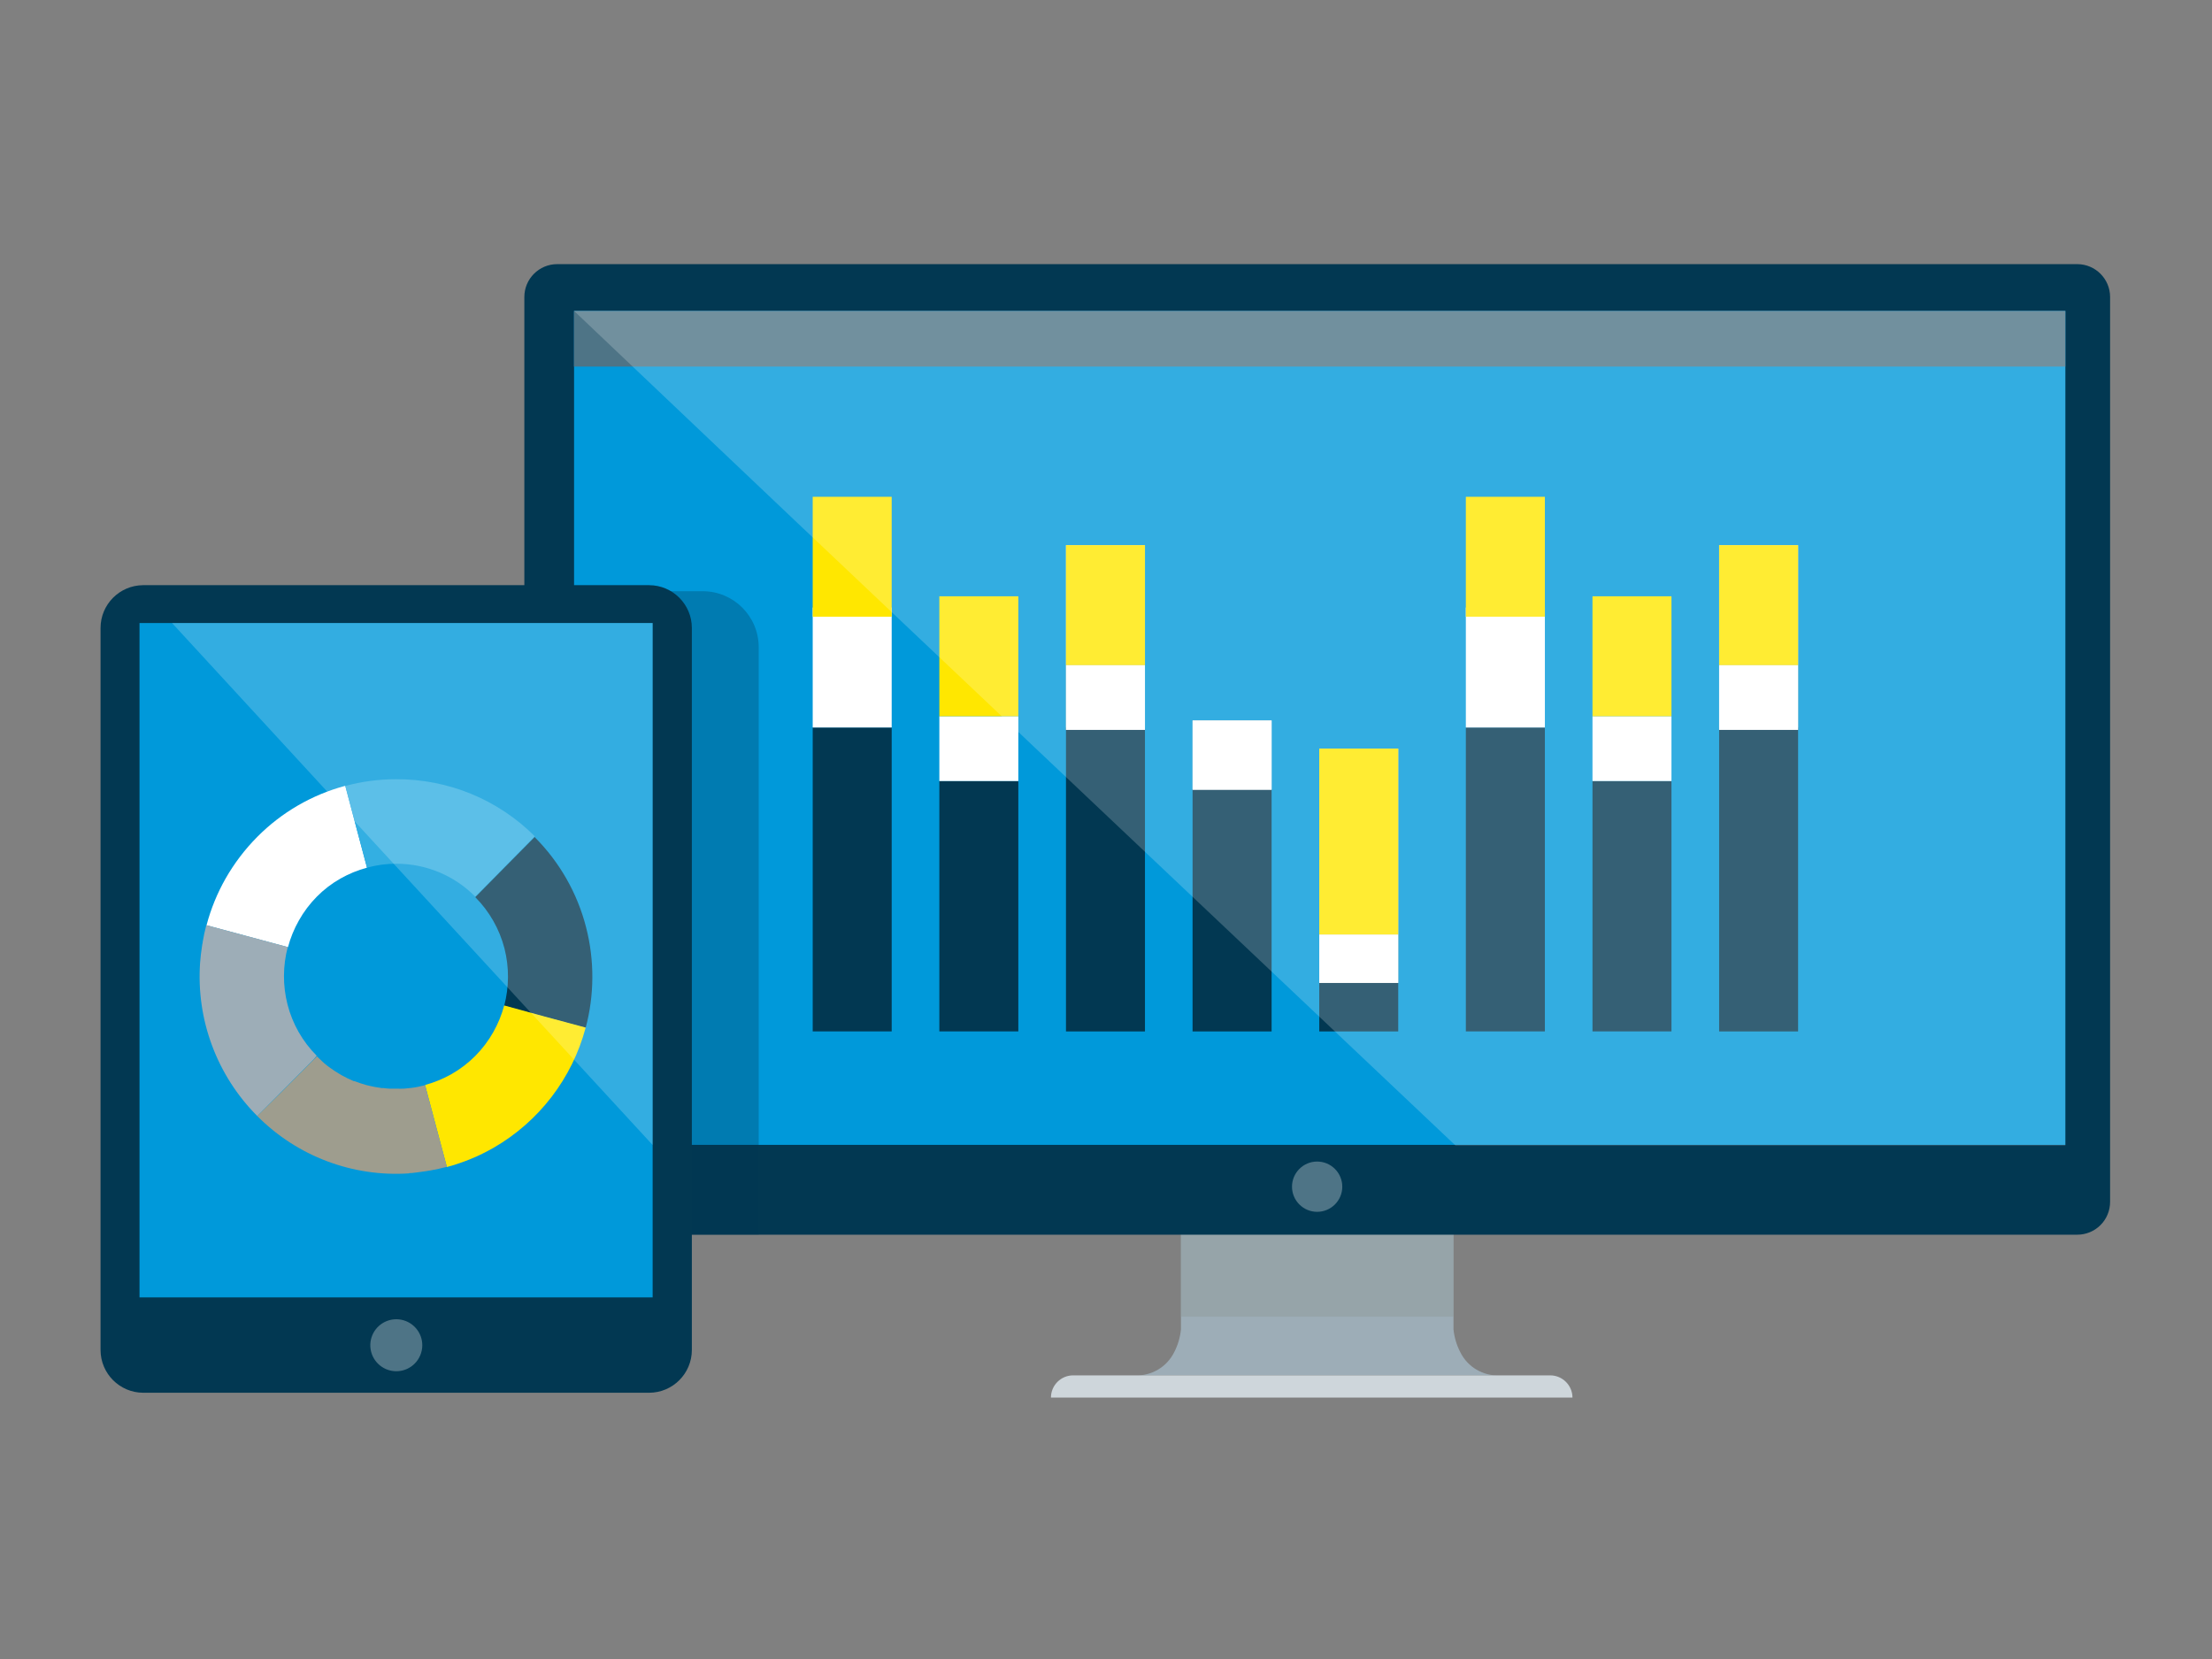<?xml version="1.0" encoding="UTF-8"?>
<svg width="440px" height="330px" viewBox="0 0 440 330" version="1.1" xmlns="http://www.w3.org/2000/svg" xmlns:xlink="http://www.w3.org/1999/xlink">
    <rect x="0" y="0" width="440" height="330" fill="#808080" stroke="none"/>
    <title>Graphic elements / Icons / Rich icons / Analytics</title>
    <g id="Graphic-elements-/-Icons-/-Rich-icons-/-Analytics" stroke="none" stroke-width="1" fill="none" fill-rule="evenodd">
        <g id="Analytics" transform="translate(20, 52)" fill-rule="nonzero">
            <path d="M269.12,212.41 L269.12,182.61 L214.91,182.61 L214.91,212.41 C214.756,214.013 214.295,215.572 213.55,217 C212.082,219.937 209.02,221.733 205.74,221.58 L278.3,221.58 C275.019,221.738 271.954,219.941 270.49,217 C269.745,215.571 269.28,214.013 269.12,212.41 Z" id="Path" fill="#9DADB7"></path>
            <path d="M288.37,221.58 L193.47,221.58 C191.029,221.58 189.05,223.559 189.05,226 L292.79,226 C292.779,223.563 290.807,221.591 288.37,221.58 L288.37,221.58 Z" id="Path" fill="#CED6DB"></path>
            <g id="Group" opacity="0.5" transform="translate(214, 192)" fill="#8F9C9B">
                <polygon id="Path" style="mix-blend-mode: multiply;" points="0.89 0.41 28.02 0.41 55.14 0.41 55.14 9.16 55.14 17.91 28.02 17.91 0.89 17.91 0.89 9.16"></polygon>
            </g>
            <path d="M393.2,193.6 L90.83,193.6 C89.097,193.603 87.435,192.916 86.21,191.69 C84.984,190.465 84.3,188.803 84.3,187.07 L84.3,7.07 C84.306,3.466 87.226,0.546 90.83,0.54 L393.2,0.54 C396.804,0.546 399.724,3.466 399.73,7.07 L399.73,187.07 C399.73,188.803 399.046,190.465 397.82,191.69 C396.595,192.916 394.933,193.603 393.2,193.6 Z" id="Path" fill="#023852"></path>
            <polygon id="Path" fill="#0099DA" points="94.19 175.73 242.51 175.73 390.83 175.73 390.83 92.79 390.83 9.85 242.51 9.85 94.19 9.85 94.19 92.79"></polygon>
            <path d="M247,184.05 C247,181.289 244.761,179.05 242,179.05 C239.239,179.05 237,181.289 237,184.05 C237,186.811 239.239,189.05 242,189.05 C244.761,189.05 247,186.811 247,184.05 Z" id="Path" fill="#4E7486"></path>
            <polygon id="Path" fill="#4E7486" points="390.83 20.92 242.5 20.92 94.17 20.92 94.17 15.38 94.17 9.85 242.5 9.85 390.83 9.85 390.83 15.38"></polygon>
            <polygon id="Path" fill="#023852" points="157.37 153.16 149.52 153.16 141.66 153.16 141.66 122.94 141.66 92.71 149.52 92.71 157.37 92.71 157.37 122.94"></polygon>
            <polygon id="Path" fill="#023852" points="182.56 153.16 174.7 153.16 166.85 153.16 166.85 128.26 166.85 103.35 174.7 103.35 182.56 103.35 182.56 128.26"></polygon>
            <polygon id="Path" fill="#ACA693" points="258.13 143.52 250.27 143.52 242.42 143.52 242.42 138.7 242.42 133.88 250.27 133.88 258.13 133.88 258.13 138.7"></polygon>
            <polygon id="Path" fill="#ACA693" points="207.75 93.19 199.9 93.19 192.04 93.19 192.04 86.74 192.04 80.3 199.9 80.3 207.75 80.3 207.75 86.74"></polygon>
            <polygon id="Path" fill="#D9D6CB" points="207.75 80.3 199.9 80.3 192.04 80.3 192.04 68.37 192.04 56.44 199.9 56.44 207.75 56.44 207.75 68.37"></polygon>
            <polygon id="Path" fill="#D9D6CB" points="232.94 105.11 225.08 105.11 217.22 105.11 217.22 98.21 217.22 91.31 225.08 91.31 232.94 91.31 232.94 98.21"></polygon>
            <polygon id="Path" fill="#D9D6CB" points="258.13 133.88 250.27 133.88 242.42 133.88 242.42 115.39 242.42 96.91 250.27 96.91 258.13 96.91 258.13 115.39"></polygon>
            <polygon id="Path" fill="#023852" points="232.94 129.08 232.94 117.1 232.94 105.11 232.94 105.11 232.94 105.11 232.94 105.06 232.94 105 225.08 105 217.22 105 217.22 117.04 217.22 129.08 217.22 129.08 217.22 129.08 217.22 141.12 217.22 153.17 225.08 153.17 232.94 153.17 232.94 145.75 232.94 138.33 232.94 138.33 232.94 138.34 232.94 133.71 232.94 129.08 232.94 129.08 232.94 129.08 232.94 129.08 232.94 129.08 232.94 129.08"></polygon>
            <polygon id="Path" fill="#023852" points="258.13 143.52 250.27 143.52 242.42 143.52 242.42 143.52 242.42 143.52 242.42 143.52 242.42 143.52 242.42 144.81 242.42 146.11 242.42 146.11 242.42 146.11 242.42 149.64 242.42 153.17 246.72 153.17 251.02 153.17 251.02 153.17 251.02 153.17 254.58 153.17 258.13 153.17 258.13 153.17 258.13 153.17 258.13 153.17 258.13 153.17 258.13 148.34"></polygon>
            <polygon id="Path" fill="#FFFFFF" points="258.13 133.88 250.27 133.88 242.42 133.88 242.42 138.7 242.42 143.52 250.27 143.52 258.13 143.52 258.13 138.7"></polygon>
            <polygon id="Path" fill="#023852" points="192.04 92.71 192.04 92.95 192.04 93.19 192.04 93.19 192.04 93.19 192.04 98.99 192.04 104.78 192.04 104.78 192.04 104.78 192.04 128.97 192.04 153.17 199.9 153.17 207.75 153.17 207.75 122.94 207.75 92.71 199.9 92.71"></polygon>
            <polygon id="Path" fill="#FFFFFF" points="207.75 80.3 199.89 80.3 192.04 80.3 192.04 86.5 192.04 92.71 192.04 92.95 192.04 93.19 199.89 93.19 207.75 93.19 207.75 86.74"></polygon>
            <polygon id="Path" fill="#FFFFFF" points="182.56 90.47 178.57 90.47 174.59 90.47 174.59 90.47 174.59 90.47 170.72 90.47 166.85 90.47 166.85 96.91 166.85 103.36 174.7 103.36 182.56 103.36 182.56 100.18 182.56 97 182.56 97.01 182.56 97.01 182.56 93.74"></polygon>
            <polygon id="Path" fill="#FFFFFF" points="141.66 68.85 141.66 80.78 141.66 92.71 149.52 92.71 157.37 92.71 157.37 80.78 157.37 68.85 149.52 68.85"></polygon>
            <polygon id="Path" fill="#FFE700" points="157.37 46.82 157.37 46.82 157.37 46.82 149.52 46.82 141.66 46.82 141.66 55.13 141.66 63.45 141.66 63.45 141.66 63.45 141.66 67.06 141.66 70.67 149.52 70.67 157.37 70.67 157.37 58.75 157.37 46.82 157.37 46.82"></polygon>
            <polygon id="Path" fill="#FFE700" points="182.56 66.61 182.56 66.61 182.56 66.61 174.7 66.61 166.85 66.61 166.85 78.54 166.85 90.47 170.72 90.47 174.59 90.47 174.59 90.47 174.59 90.47 178.57 90.47 182.56 90.47 182.56 78.54 182.56 66.61 182.56 66.61"></polygon>
            <polygon id="Path" fill="#FFE700" points="207.75 56.44 199.9 56.44 192.04 56.44 192.04 68.37 192.04 80.3 199.9 80.3 207.75 80.3 207.75 68.37"></polygon>
            <polygon id="Path" fill="#FFFFFF" points="232.94 91.32 225.08 91.32 217.23 91.32 217.23 98.16 217.23 105 217.23 105.06 217.23 105.12 225.08 105.12 232.94 105.12 232.94 98.22"></polygon>
            <polygon id="Path" fill="#FFE700" points="258.13 96.91 250.27 96.91 242.42 96.91 242.42 115.39 242.42 133.88 250.27 133.88 258.13 133.88 258.13 115.39"></polygon>
            <polygon id="Path" fill="#023852" points="287.3 153.16 279.44 153.16 271.58 153.16 271.58 122.94 271.58 92.71 279.44 92.71 287.3 92.71 287.3 122.94"></polygon>
            <polygon id="Path" fill="#023852" points="312.48 153.16 304.63 153.16 296.77 153.16 296.77 128.26 296.77 103.35 304.63 103.35 312.48 103.35 312.48 128.26"></polygon>
            <polygon id="Path" fill="#ACA693" points="337.67 93.19 329.82 93.19 321.96 93.19 321.96 86.74 321.96 80.3 329.82 80.3 337.67 80.3 337.67 86.74"></polygon>
            <polygon id="Path" fill="#D9D6CB" points="337.67 80.3 329.82 80.3 321.96 80.3 321.96 68.37 321.96 56.44 329.82 56.44 337.67 56.44 337.67 68.37"></polygon>
            <polygon id="Path" fill="#FFFFFF" points="312.48 90.47 308.5 90.47 304.51 90.47 304.51 90.47 304.51 90.47 300.64 90.47 296.77 90.47 296.77 96.91 296.77 103.36 304.63 103.36 312.48 103.36 312.48 100.18 312.48 97 312.48 97.01 312.48 97.01 312.48 93.74"></polygon>
            <polygon id="Path" fill="#FFFFFF" points="271.58 68.85 271.58 80.78 271.58 92.71 279.44 92.71 287.3 92.71 287.3 80.78 287.3 68.85 279.44 68.85"></polygon>
            <polygon id="Path" fill="#FFE700" points="287.29 46.82 287.29 46.82 287.29 46.82 279.44 46.82 271.58 46.82 271.58 55.13 271.58 63.45 271.58 63.45 271.58 63.45 271.58 67.06 271.58 70.67 279.44 70.67 287.3 70.67 287.3 58.75 287.3 46.82 287.29 46.82"></polygon>
            <polygon id="Path" fill="#FFE700" points="312.48 66.61 312.48 66.61 312.48 66.61 304.63 66.61 296.77 66.61 296.77 78.54 296.77 90.47 300.64 90.47 304.51 90.47 304.51 90.47 304.51 90.47 308.5 90.47 312.48 90.47 312.48 78.54 312.48 66.61 312.48 66.61"></polygon>
            <polygon id="Path" fill="#023852" points="321.96 92.71 321.96 92.95 321.96 93.19 321.96 93.19 321.96 93.19 321.96 98.99 321.96 104.78 321.96 104.78 321.96 104.78 321.96 128.97 321.96 153.17 329.82 153.17 337.67 153.17 337.67 122.94 337.67 92.71 329.82 92.71"></polygon>
            <polygon id="Path" fill="#FFFFFF" points="337.67 80.3 329.82 80.3 321.96 80.3 321.96 86.5 321.96 92.71 321.96 92.95 321.96 93.19 329.82 93.19 337.67 93.19 337.67 86.74"></polygon>
            <polygon id="Path" fill="#FFE700" points="337.67 56.44 329.82 56.44 321.96 56.44 321.96 68.37 321.96 80.3 329.82 80.3 337.67 80.3 337.67 68.37"></polygon>
            <g id="Group" opacity="0.2" transform="translate(94, 9)" fill="#FFFFFF">
                <path d="M0.19,0.85 L22.31,21.85 L44.44,42.85 C66.273,63.517 88.113,84.183 109.96,104.85 L175.51,166.85 L296.83,166.85 L296.83,0.85 L0.19,0.85 Z" id="Path"></path>
            </g>
            <path d="M130.92,193.6 L106.48,193.6 L106.48,65.6 L119.78,65.6 C125.93,65.606 130.914,70.59 130.92,76.74 L130.92,193.6 L130.92,193.6 Z" id="Path" fill="#023852" opacity="0.3" style="mix-blend-mode: multiply;"></path>
            <path d="M117.62,72.89 C117.604,68.208 113.812,64.416 109.13,64.4 L8.44,64.4 C3.777,64.444 0.016,68.227 0,72.89 L0,216.54 C0.011,221.226 3.804,225.024 8.49,225.04 L109.13,225.04 C113.816,225.024 117.609,221.226 117.62,216.54 L117.62,72.89 L117.62,72.89 Z" id="Path" fill="#023852"></path>
            <path d="M64,215.58 C63.996,213.114 62.25,210.994 59.831,210.516 C57.411,210.039 54.991,211.337 54.051,213.617 C53.11,215.897 53.911,218.523 55.963,219.891 C58.016,221.258 60.748,220.986 62.49,219.24 C63.457,218.267 64,216.952 64,215.58 Z" id="Path" fill="#4E7486"></path>
            <polygon id="Path" fill="#0099DA" points="109.82 206.07 58.79 206.07 7.75 206.07 7.75 139 7.75 71.93 58.79 71.93 109.82 71.93 109.82 139"></polygon>
            <path d="M48.68,104.31 C42.052,106.086 36.013,109.588 31.18,114.46 C28.726,116.932 26.608,119.716 24.88,122.74 C23.217,125.667 21.94,128.796 21.08,132.05 L29.18,134.23 L37.28,136.41 C37.775,134.555 38.504,132.771 39.45,131.1 C40.417,129.375 41.611,127.787 43,126.38 C44.393,124.965 45.974,123.751 47.7,122.77 C49.368,121.823 51.149,121.091 53,120.59 L50.83,112.45 L48.68,104.31 Z" id="Path" fill="#FFFFFF"></path>
            <path d="M58.8,103 C55.382,102.994 51.979,103.445 48.68,104.34 L50.85,112.48 L53,120.59 C53.953,120.333 54.922,120.136 55.9,120 C56.865,119.872 57.837,119.809 58.81,119.81 C64.72,119.792 70.389,122.152 74.54,126.36 L80.46,120.36 L86.39,114.36 C79.077,107.044 69.144,102.954 58.8,103" id="Path" fill="#33AFE2"></path>
            <path d="M86.39,114.46 L86.39,114.46 L80.46,120.46 L74.54,126.46 C77.349,129.287 79.354,132.811 80.35,136.67 C81.3,140.417 81.28,144.344 80.29,148.08 L88.39,150.27 L96.5,152.45 C98.241,145.9 98.269,139.013 96.58,132.45 C94.846,125.679 91.327,119.498 86.39,114.55" id="Path" fill="#023852"></path>
            <path d="M80.29,148 C79.795,149.855 79.066,151.639 78.12,153.31 C76.163,156.784 73.302,159.662 69.84,161.64 C68.175,162.585 66.398,163.317 64.55,163.82 L66.72,172 L68.89,180.14 C72.131,179.271 75.247,177.987 78.16,176.32 C87.214,171.106 93.815,162.497 96.5,152.4 L88.39,150.22 L80.29,148 Z" id="Path" fill="#FFE700"></path>
            <path d="M43,158 C40.182,155.183 38.175,151.66 37.19,147.8 C36.231,144.051 36.249,140.12 37.24,136.38 L29.14,134.2 L21.04,132.02 L21.04,132.02 C20.89,132.57 20.76,133.13 20.64,133.68 C20.52,134.23 20.42,134.8 20.32,135.36 C20.32,135.49 20.32,135.63 20.25,135.76 L20.19,136.16 C20.1,136.72 20.02,137.28 19.96,137.84 C19.9,138.4 19.84,138.96 19.8,139.53 L19.8,139.53 C19.011,150.854 23.161,161.965 31.18,170 L36.54,164.62 L41.89,159.24 L42.46,158.66 L43,158 Z" id="Path" fill="#9DADB7"></path>
            <path d="M61.4,181.35 C61.97,181.35 62.53,181.26 63.09,181.19 L64.77,180.96 L65.17,180.89 L65.56,180.83 C66.12,180.73 66.68,180.62 67.23,180.5 C67.78,180.38 68.34,180.25 68.89,180.1 L66.72,172 L64.55,163.86 C64.09,163.98 63.64,164.08 63.18,164.18 C62.72,164.28 62.26,164.34 61.79,164.41 L61.71,164.41 C61.25,164.47 60.8,164.52 60.34,164.55 C59.88,164.58 59.44,164.55 58.98,164.55 L58.83,164.55 C58.4,164.55 57.97,164.55 57.55,164.55 C57.13,164.55 56.69,164.48 56.27,164.43 L55.9,164.43 L55.54,164.37 L54.54,164.21 L53.6,164.01 L53.22,163.92 L52.85,163.83 C52.46,163.72 52.06,163.6 51.67,163.47 C51.28,163.34 50.9,163.21 50.52,163.06 L50.45,163.06 L50.38,163.06 C49.97,162.89 49.58,162.71 49.18,162.52 C48.78,162.33 48.4,162.12 48.01,161.91 C47.9,161.853 47.793,161.789 47.69,161.72 L47.37,161.53 C47.08,161.36 46.8,161.18 46.52,161 C46.24,160.82 45.96,160.62 45.69,160.42 L45.37,160.19 L45.05,159.95 C44.7,159.67 44.34,159.38 44.05,159.08 C43.76,158.78 43.36,158.46 43.05,158.13 L41.83,159.35 L40.62,160.57 L40.62,160.57 L35.91,165.31 L31.18,170 C39.119,177.997 50.137,182.156 61.38,181.4 L61.38,181.4 L61.4,181.35 Z" id="Path" fill="#9E9D8E"></path>
            <polygon id="Path" fill="#FFFFFF" opacity="0.2" points="109.82 136.41 109.82 156.08 109.82 175.76 62.02 123.85 14.22 71.93 62.02 71.93 109.82 71.93 109.82 104.17"></polygon>
        </g>
    </g>
</svg>